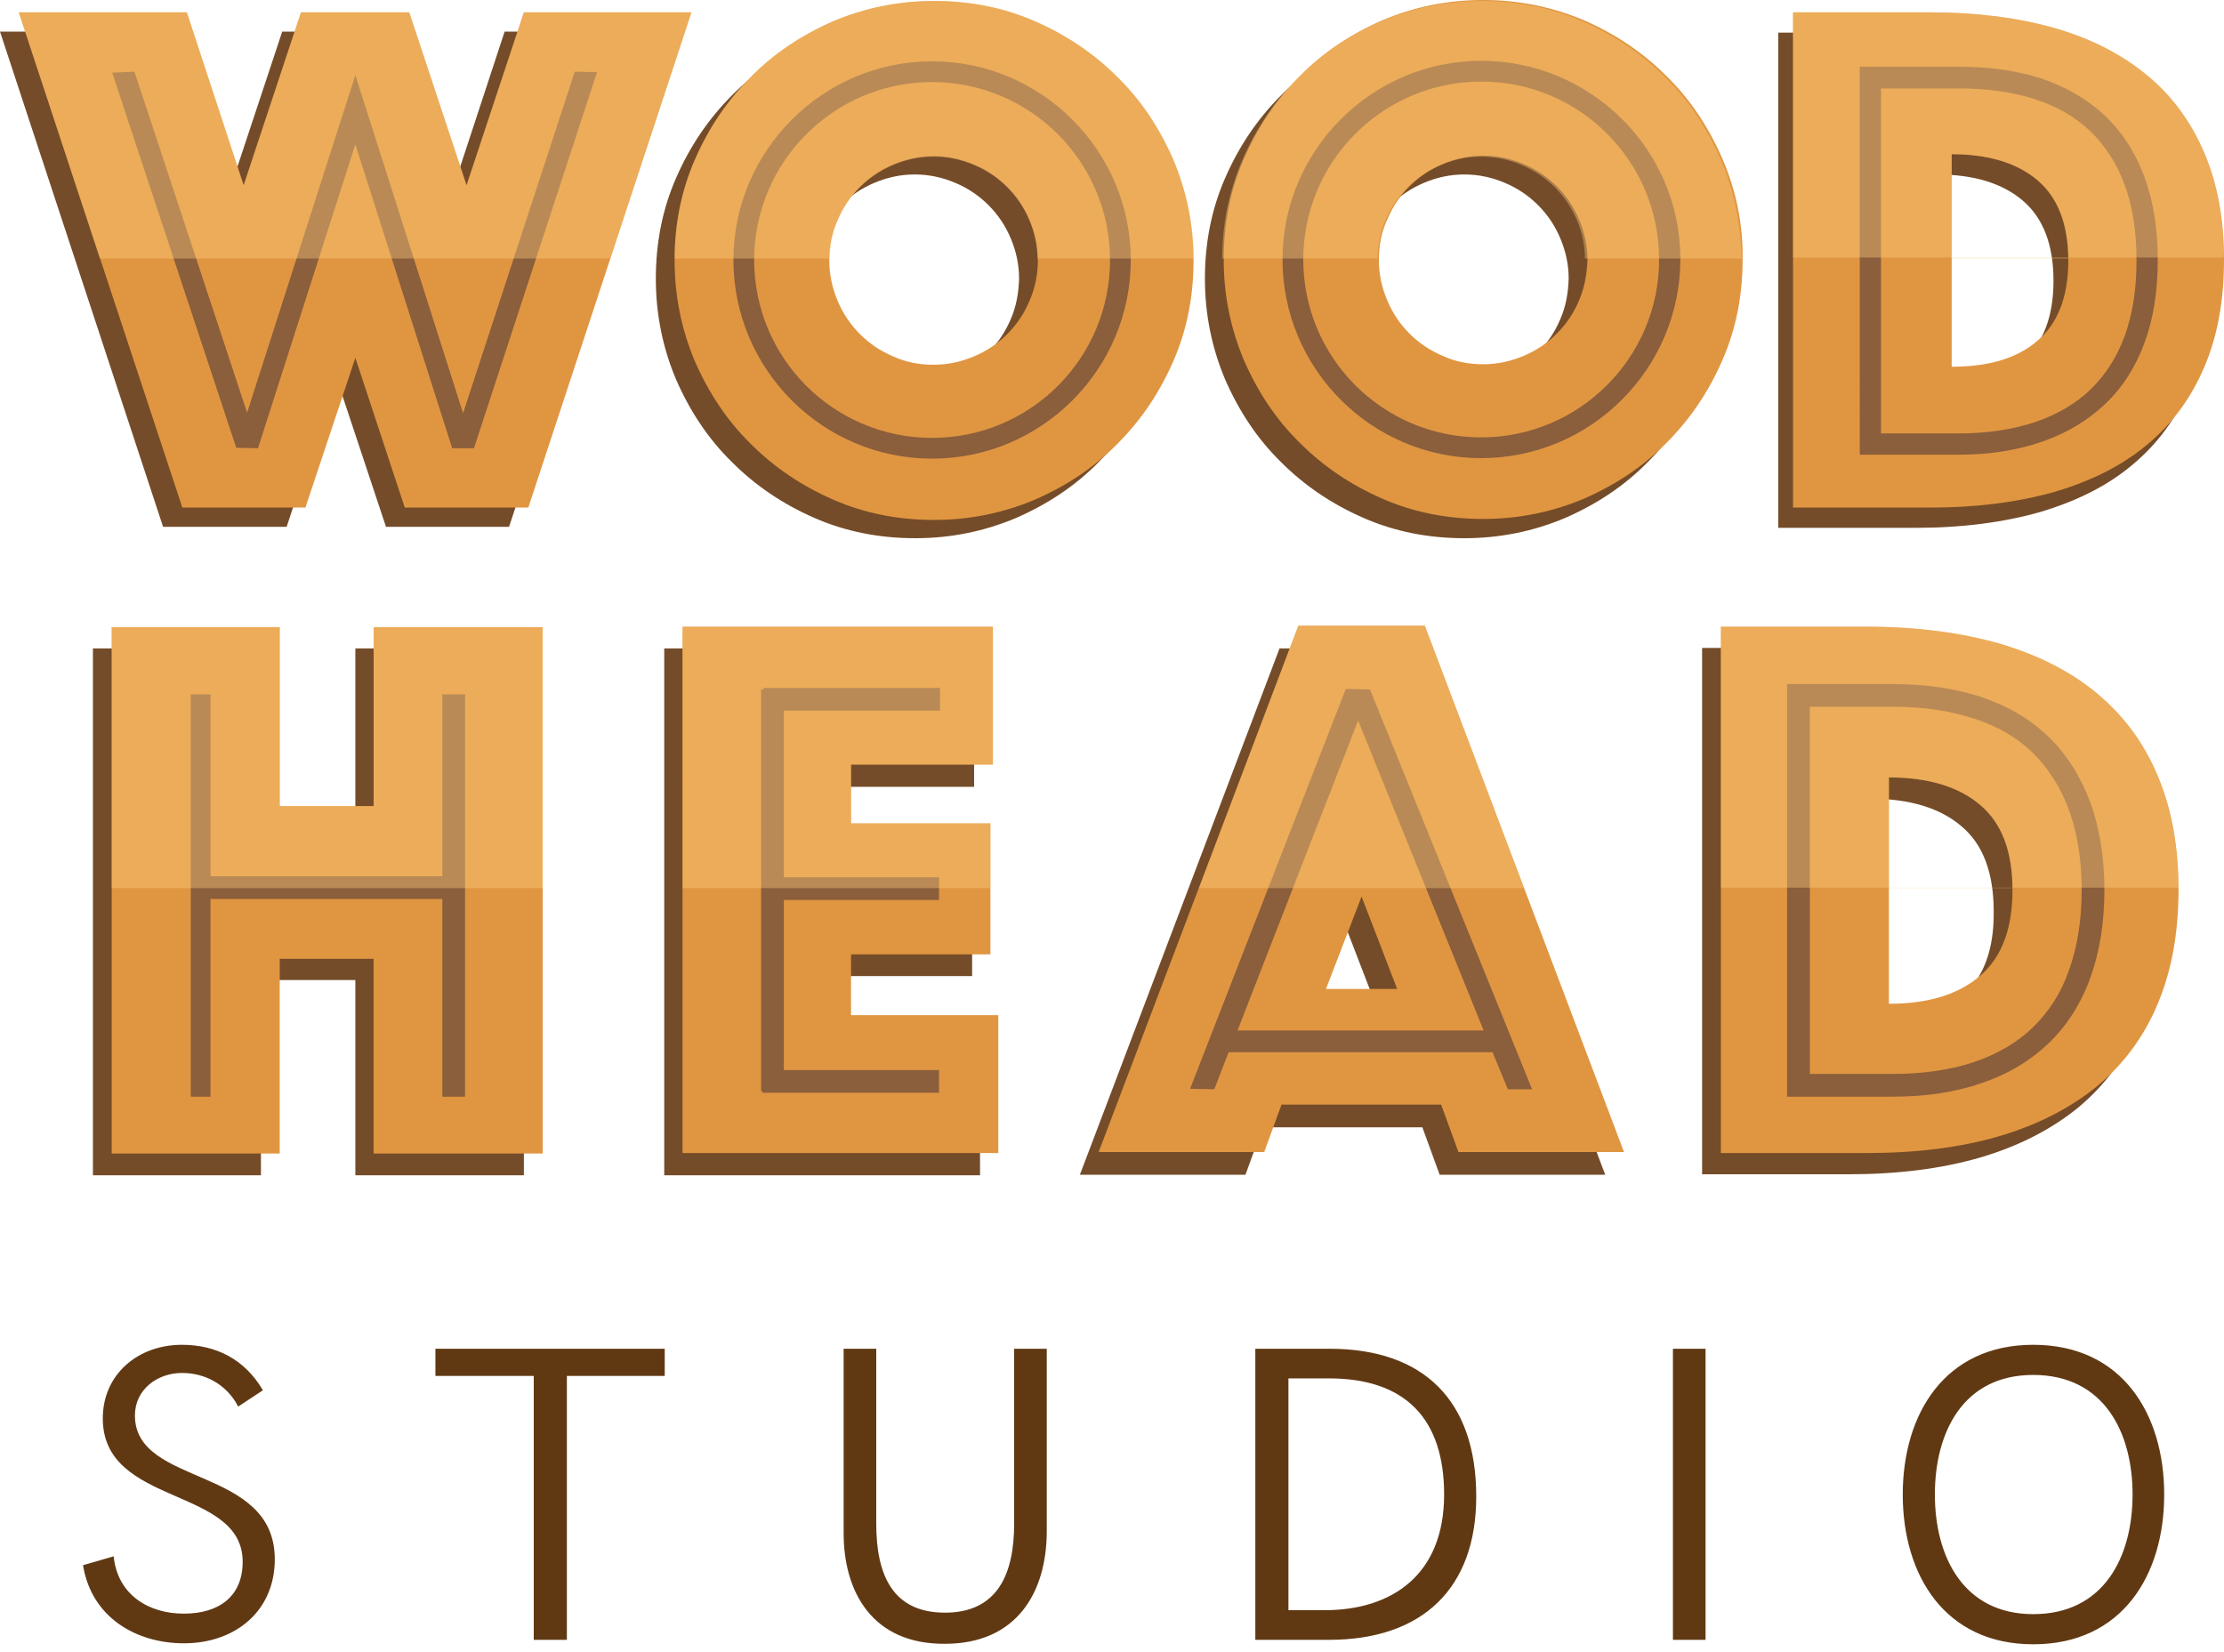 <svg id="Layer_1" xmlns="http://www.w3.org/2000/svg" viewBox="0 0 450 334.2"><style>.st0{fill:#ebcba8}.st1{fill:#e6c095}.st2{fill:#b98d6a}.st3{fill:#64371b}.st4{fill:#c49a6c}.st5{fill:#d3aa76}.st6{fill:#8b5e3c}.st7{fill:#b98d6a;stroke:#64371b;stroke-width:2.361;stroke-miterlimit:10}.st8{fill:#603913}.st9{fill:none;stroke:#64371b;stroke-width:2.361;stroke-miterlimit:10}.st10{fill:#7d5134}.st11{fill:#754c29}.st12{fill:#a97c50}.st13{fill:#d1d3d4}.st14{fill:#6d6e71}.st15{fill:#a7a9ac}.st16{fill:#e6e7e8}.st17{fill:#e0b280}.st18,.st19{fill:none;stroke:#754c29;stroke-width:2.25;stroke-miterlimit:10}.st19{stroke-width:2}.st20{opacity:.57;fill:#c49a6c}.st21{fill:#d59957}.st22{opacity:.5}.st23{fill:#ebbb85}.st24{fill:#e09641}.st25,.st26{opacity:.4;fill:#ffcd7e}.st26{fill:#ebbb85}.st27{fill:#8d6019}.st28{fill:#d88219}.st29{fill:#e6aa67}.st30{fill:#c27514}.st31{fill:#9c7235}.st32{fill:#ba9767}.st33{fill:#ac854f}</style><path class="st8" d="M16.8 316.7l6.2-1.8c.8 7.9 7.2 11.6 14.2 11.6 7 0 11.9-3.4 11.9-10.5 0-15.3-28.3-11.1-28.3-29 0-9 7.2-14.9 16-14.9 6.9 0 12.7 2.9 16.4 9.2l-5 3.3c-2.4-4.6-6.8-6.8-11.4-6.8-4.9 0-9.5 3.3-9.5 8.6 0 14.5 28.3 10.1 28.3 29.1 0 10.4-7.9 17-18.4 17-9.6 0-18.7-5.2-20.4-15.8zM108 278.4H88.1v-5.5h46.4v5.5h-19.8v53.4H108v-53.4zM170.7 310.2v-37.3h6.6v35.4c0 10.2 3.2 18 13.9 18s14-7.9 14-18v-35.4h6.6v36.9c0 12.3-6 22.8-20.6 22.8-14.7.1-20.5-10.5-20.5-22.4zM254 272.9h15c19.1 0 29.7 10.5 29.7 29.9 0 18.5-10.8 29-29.8 29H254v-58.9zm14 52.9c13.7 0 24.2-7.2 24.2-23.4 0-15.2-7.7-23.5-23.3-23.5h-8.2v46.9h7.3zM338.5 272.9h6.6v58.9h-6.6v-58.9zM385 302.4c0-16.3 8.5-30.3 26.4-30.3 18 0 26.5 14 26.5 30.3s-8.5 30.3-26.5 30.3c-17.9 0-26.4-14-26.4-30.3zm46.5 0c0-12.6-5.8-24.2-20.1-24.2-14.2 0-19.9 11.6-19.9 24.2s5.8 24.2 19.9 24.2c14.3 0 20.1-11.6 20.1-24.2z"/><path class="st11" d="M443 35c-2.7-6.3-6.5-11.5-11.6-15.7-5.1-4.2-11.3-7.4-18.6-9.5-7.4-2.1-15.7-3.2-25.2-3.2h-27.8v100.2h27.8c9.4 0 17.8-1.1 25.2-3.2 7.4-2.2 13.6-5.3 18.6-9.5 5.1-4.2 8.9-9.4 11.6-15.7 2.7-6.3 4-13.5 4-21.7s-1.3-15.4-4-21.7zm-33.7 38c-4.1 3.6-9.9 5.3-17.4 5.3v-43c7.5 0 13.3 1.8 17.4 5.3 4.1 3.5 6.2 8.9 6.2 16.2 0 7.3-2.1 12.7-6.2 16.2zM0 6.4h33.9l11.6 35 11.6-35H79l11.6 35 11.5-35h34L103 106.6H78.1L68 76.2l-10 30.4H33zM344.7 36c-2.8-6.4-6.5-12-11.3-16.7-4.8-4.8-10.3-8.5-16.7-11.3-6.4-2.8-13.2-4.1-20.4-4.1-7.2 0-14 1.4-20.4 4.1-6.4 2.8-12 6.5-16.7 11.3-4.8 4.8-8.5 10.3-11.3 16.7-2.8 6.4-4.1 13.2-4.1 20.4 0 7.2 1.4 14 4.1 20.4 2.8 6.4 6.5 12 11.3 16.7 4.8 4.8 10.3 8.5 16.7 11.3 6.4 2.8 13.2 4.1 20.4 4.1 7.2 0 14-1.4 20.4-4.1 6.4-2.8 12-6.5 16.7-11.3 4.8-4.8 8.5-10.3 11.3-16.7 2.8-6.4 4.1-13.2 4.1-20.4 0-7.2-1.3-14-4.1-20.4zm-29 28.6c-1.1 2.6-2.6 4.8-4.5 6.7-1.9 1.9-4.1 3.4-6.7 4.5-2.6 1.1-5.3 1.7-8.2 1.7s-5.6-.5-8.2-1.7c-2.6-1.1-4.8-2.6-6.7-4.5-1.9-1.9-3.4-4.1-4.5-6.7-1.1-2.6-1.7-5.3-1.7-8.2 0-2.9.5-5.6 1.7-8.2 1.1-2.6 2.6-4.8 4.5-6.7 1.9-1.9 4.1-3.4 6.7-4.5s5.3-1.7 8.2-1.7 5.6.6 8.2 1.7 4.8 2.6 6.7 4.5c1.9 1.9 3.4 4.1 4.5 6.7 1.1 2.6 1.7 5.3 1.7 8.2-.1 3-.6 5.7-1.7 8.2zM233.6 36c-2.8-6.4-6.5-12-11.3-16.7-4.8-4.8-10.3-8.5-16.7-11.3-6.4-2.8-13.2-4.1-20.4-4.1-7.2 0-14 1.4-20.4 4.1-6.4 2.8-12 6.5-16.7 11.3-4.8 4.8-8.5 10.3-11.3 16.7-2.8 6.4-4.1 13.2-4.1 20.4 0 7.2 1.4 14 4.1 20.4 2.8 6.4 6.5 12 11.3 16.7 4.8 4.8 10.3 8.5 16.7 11.3 6.4 2.8 13.2 4.1 20.4 4.1 7.2 0 14-1.4 20.4-4.1 6.4-2.8 12-6.5 16.7-11.3 4.8-4.8 8.5-10.3 11.3-16.7 2.8-6.4 4.1-13.2 4.1-20.4 0-7.2-1.4-14-4.1-20.4zm-29.1 28.6c-1.1 2.6-2.6 4.8-4.5 6.7-1.9 1.9-4.1 3.4-6.7 4.5-2.6 1.1-5.3 1.7-8.2 1.7s-5.6-.5-8.2-1.7c-2.6-1.1-4.8-2.6-6.7-4.5-1.9-1.9-3.4-4.1-4.5-6.7-1.1-2.6-1.7-5.3-1.7-8.2 0-2.9.5-5.6 1.7-8.2 1.1-2.6 2.6-4.8 4.5-6.7 1.9-1.9 4.1-3.4 6.7-4.5s5.3-1.7 8.2-1.7 5.6.6 8.2 1.7c2.6 1.1 4.8 2.6 6.7 4.5 1.9 1.9 3.4 4.1 4.5 6.7 1.1 2.6 1.7 5.3 1.7 8.2-.1 3-.6 5.7-1.7 8.2z"/><path class="st24" d="M446 30.9c-2.7-6.3-6.5-11.5-11.6-15.7-5.1-4.2-11.3-7.4-18.6-9.5-7.4-2.1-15.7-3.2-25.2-3.2h-27.8v100.2h27.8c9.4 0 17.8-1.1 25.2-3.2 7.4-2.2 13.6-5.3 18.6-9.5 5.1-4.2 8.9-9.4 11.6-15.7 2.7-6.3 4-13.5 4-21.7s-1.3-15.4-4-21.7zm-33.7 38c-4.1 3.6-9.9 5.3-17.4 5.3v-43c7.5 0 13.3 1.8 17.4 5.3 4.1 3.5 6.2 8.9 6.2 16.2 0 7.3-2.1 12.7-6.2 16.2zM3.8 2.5h34l11.5 35 11.6-35h21.9l11.6 35 11.6-35h33.9l-33 100.2h-25l-10-30.3-10.1 30.3H36.9zM237.4 32.3c-2.8-6.4-6.5-12-11.3-16.7-4.8-4.8-10.3-8.5-16.7-11.3C203 1.5 196.2.2 189 .2c-7.2 0-14 1.4-20.4 4.1-6.4 2.8-12 6.5-16.7 11.3-4.8 4.8-8.5 10.3-11.3 16.7-2.8 6.4-4.1 13.2-4.1 20.4 0 7.2 1.4 14 4.1 20.4 2.8 6.4 6.5 12 11.3 16.7 4.8 4.8 10.3 8.5 16.7 11.3 6.4 2.8 13.2 4.1 20.4 4.1 7.2 0 14-1.4 20.4-4.1 6.4-2.8 12-6.5 16.7-11.3 4.8-4.8 8.5-10.3 11.3-16.7 2.8-6.4 4.1-13.2 4.1-20.4 0-7.2-1.4-14-4.1-20.4zm-29.1 28.6c-1.1 2.6-2.6 4.8-4.5 6.7-1.9 1.9-4.1 3.4-6.7 4.5-2.6 1.1-5.3 1.7-8.2 1.7s-5.6-.5-8.2-1.7c-2.6-1.1-4.8-2.6-6.7-4.5-1.9-1.9-3.4-4.1-4.5-6.7-1.1-2.6-1.7-5.3-1.7-8.2 0-2.9.5-5.6 1.7-8.2 1.1-2.6 2.6-4.8 4.5-6.7 1.9-1.9 4.1-3.4 6.7-4.5s5.3-1.7 8.2-1.7 5.6.6 8.2 1.7c2.6 1.1 4.8 2.6 6.7 4.5 1.9 1.9 3.4 4.1 4.5 6.7 1.1 2.6 1.7 5.3 1.7 8.2 0 2.9-.6 5.7-1.7 8.2zM348.5 32.1c-2.8-6.4-6.5-12-11.3-16.7-4.8-4.8-10.3-8.5-16.7-11.3-6.4-2.7-13.2-4.1-20.4-4.1-7.2 0-14 1.4-20.4 4.1-6.4 2.8-12 6.5-16.7 11.3-4.8 4.8-8.5 10.3-11.3 16.7-2.8 6.4-4.1 13.2-4.1 20.4 0 7.2 1.4 14 4.1 20.4 2.8 6.4 6.5 12 11.3 16.7 4.8 4.8 10.3 8.5 16.7 11.3 6.4 2.8 13.2 4.1 20.4 4.1 7.2 0 14-1.4 20.4-4.1 6.4-2.8 12-6.5 16.7-11.3 4.8-4.8 8.5-10.3 11.3-16.7 2.8-6.4 4.1-13.2 4.1-20.4.1-7.1-1.3-13.9-4.1-20.4zm-29 28.7c-1.1 2.6-2.6 4.8-4.5 6.7-1.9 1.9-4.1 3.4-6.7 4.5-2.6 1.1-5.3 1.7-8.2 1.7-2.9 0-5.6-.5-8.2-1.7-2.6-1.1-4.8-2.6-6.7-4.5-1.9-1.9-3.4-4.1-4.5-6.7-1.1-2.6-1.7-5.3-1.7-8.2 0-2.9.5-5.6 1.7-8.2 1.1-2.6 2.6-4.8 4.5-6.7 1.9-1.9 4.1-3.4 6.7-4.5 2.6-1.1 5.3-1.7 8.2-1.7 2.9 0 5.6.6 8.2 1.7s4.8 2.6 6.7 4.5c1.9 1.9 3.4 4.1 4.5 6.7 1.1 2.6 1.7 5.3 1.7 8.2-.1 2.9-.6 5.6-1.7 8.2z"/><path class="st6" d="M91.5 90.7L71.9 29.2 52.2 90.7l-4.4-.1-25.1-75.9 4.5-.2 22.8 69 21.9-68.3 21.8 68.4 22.6-69.1 4.5.1-24.9 76.1zM396.3 92h-20V13.5h20c6.2 0 11.9.8 16.8 2.4 5 1.7 9.3 4.2 12.8 7.5s6.2 7.5 8 12.4c1.8 4.9 2.7 10.5 2.7 16.8 0 6.3-.9 12-2.7 16.8-1.8 4.9-4.5 9.1-8 12.4-3.5 3.3-7.8 5.9-12.8 7.6-4.9 1.7-10.5 2.6-16.8 2.6zm-15.7-4.3h15.7c5.8 0 11-.8 15.5-2.3 4.4-1.5 8.2-3.7 11.2-6.6 3-2.9 5.3-6.5 6.9-10.8 1.6-4.4 2.4-9.5 2.4-15.3 0-5.8-.8-11-2.4-15.3-1.6-4.3-3.9-7.9-6.9-10.8-3-2.9-6.8-5.1-11.2-6.5-4.5-1.5-9.7-2.2-15.5-2.2h-15.7v69.8zM188.6 92.8c-22.2 0-40.2-18.1-40.2-40.2s18.1-40.2 40.2-40.2 40.2 18.1 40.2 40.2-18 40.2-40.2 40.2zm0-76.2c-19.8 0-36 16.1-36 36s16.1 36 36 36 36-16.1 36-36-16.2-36-36-36zM299.7 92.7c-22.2 0-40.2-18.1-40.2-40.2s18.1-40.2 40.2-40.2S340 30.2 340 52.4s-18.1 40.3-40.3 40.3zm0-76.2c-19.8 0-36 16.1-36 36s16.1 36 36 36c19.8 0 36-16.1 36-36s-16.1-36-36-36z"/><path class="st25" d="M446 30.9c-2.7-6.3-6.5-11.5-11.6-15.7-5.1-4.2-11.3-7.4-18.6-9.5-7.4-2.1-15.7-3.2-25.2-3.2h-27.8v49.6h87.1c.1-7.9-1.3-15-3.9-21.2zm-51.1 21.4V31.2c7.5 0 13.3 1.8 17.4 5.3 4 3.4 6.1 8.7 6.2 15.8h-23.6zM3.8 2.5h34l11.5 35 11.6-35h21.9l11.6 35 11.6-35h33.9l-16.4 49.8H20.2zM237.4 32.3c-2.8-6.4-6.5-12-11.3-16.7-4.8-4.8-10.3-8.5-16.7-11.3C203 1.5 196.2.2 189 .2c-7.2 0-14 1.4-20.4 4.1-6.4 2.8-12 6.5-16.7 11.3-4.8 4.8-8.5 10.3-11.3 16.7-2.7 6.3-4.1 12.9-4.1 20h105.1c-.2-7.1-1.5-13.7-4.2-20zm-69.5 20c.1-2.7.6-5.3 1.6-7.7 1.1-2.6 2.6-4.8 4.5-6.7 1.9-1.9 4.1-3.4 6.7-4.5s5.3-1.7 8.2-1.7 5.6.6 8.2 1.7c2.6 1.1 4.8 2.6 6.7 4.5 1.9 1.9 3.4 4.1 4.5 6.7 1 2.4 1.6 5 1.6 7.7h-42zM348.2 32.3c-2.8-6.4-6.5-12-11.3-16.7-4.8-4.8-10.3-8.5-16.7-11.3C313.8 1.5 307 .2 299.8.2c-7.2 0-14 1.4-20.4 4.1-6.4 2.8-12 6.5-16.7 11.3-4.8 4.8-8.5 10.3-11.3 16.7-2.7 6.3-4.1 12.9-4.1 20h105.1c-.2-7.1-1.5-13.7-4.2-20zm-69.5 20c.1-2.7.6-5.3 1.6-7.7 1.1-2.6 2.6-4.8 4.5-6.7 1.9-1.9 4.1-3.4 6.7-4.5s5.3-1.7 8.2-1.7c2.9 0 5.6.6 8.2 1.7 2.6 1.1 4.8 2.6 6.7 4.5 1.9 1.9 3.4 4.1 4.5 6.7 1 2.4 1.6 5 1.6 7.7h-42z"/><path class="st11" d="M18.8 131.2h34v36.3h19.1v-36.3H106v106.6H71.9v-39.5H52.8v39.5h-34zM134.4 131.2h62.7v28h-28.7V171h28.3v26.5h-28.3v12.3h29.9v28h-63.9zM284.5 131.2h-25.6l-40.4 106.5H252l3.5-9.6h32.3l3.5 9.6h33.5l-40.3-106.5zm-20 73.5l7.2-18.7 7.2 18.7h-14.4zM432.8 161.3c-2.8-6.7-6.9-12.2-12.3-16.7s-12-7.8-19.8-10.1c-7.8-2.2-16.7-3.4-26.8-3.4h-29.5v106.5h29.5c10 0 18.9-1.1 26.8-3.4 7.8-2.3 14.4-5.7 19.8-10.1 5.4-4.5 9.5-10 12.3-16.7 2.8-6.7 4.2-14.3 4.2-23.1 0-8.6-1.4-16.3-4.2-23zm-35.9 40.4c-4.4 3.8-10.5 5.7-18.5 5.7v-45.8c8 0 14.2 1.9 18.5 5.6 4.4 3.7 6.5 9.5 6.5 17.2.1 7.8-2.1 13.6-6.5 17.3z"/><path class="st24" d="M22.6 126.9h34v36.2h19v-36.2h34.2v106.5H75.6V194h-19v39.4h-34zM138.1 126.8h62.8v27.9h-28.7v11.9h28.2v26.5h-28.2v12.3H202v27.9h-63.9zM288.3 126.6h-25.6l-40.4 106.5h33.5l3.5-9.6h32.3l3.5 9.6h33.5l-40.3-106.5zm-20 73.5l7.2-18.7 7.2 18.7h-14.4zM436.6 157c-2.8-6.7-6.9-12.2-12.3-16.7s-12-7.8-19.8-10.1c-7.8-2.2-16.7-3.4-26.8-3.4h-29.5v106.5h29.5c10 0 18.9-1.1 26.8-3.4 7.8-2.3 14.4-5.7 19.8-10.1 5.4-4.5 9.5-10 12.3-16.7 2.8-6.7 4.2-14.3 4.2-23.1 0-8.7-1.4-16.4-4.2-23zm-35.9 40.4c-4.4 3.8-10.5 5.7-18.5 5.7v-45.8c8 0 14.2 1.9 18.5 5.6 4.4 3.7 6.5 9.5 6.5 17.2 0 7.7-2.1 13.5-6.5 17.3z"/><path class="st6" d="M305.1 220.4h4.9l-32.8-80.9-4.9-.1-31.5 80.9 4.9.1 2.9-7.5H302l3.1 7.5zm-54.7-11.9l24.4-62.7 25.4 62.7h-49.8zM382.9 221.9h-21.3v-83.5h21.3c6.6 0 12.7.9 17.9 2.6 5.3 1.8 9.9 4.4 13.6 8 3.7 3.5 6.5 8 8.5 13.2 1.9 5.2 2.9 11.2 2.9 17.9 0 6.7-1 12.7-2.9 17.9-1.9 5.2-4.8 9.7-8.5 13.2s-8.2 6.2-13.6 8c-5.2 1.8-11.2 2.7-17.9 2.7zm-16.7-4.6h16.7c6.2 0 11.7-.8 16.5-2.4 4.7-1.6 8.7-3.9 11.9-7 3.2-3.1 5.7-6.9 7.3-11.5 1.7-4.7 2.6-10.1 2.6-16.3 0-6.2-.9-11.7-2.6-16.3-1.7-4.6-4.2-8.4-7.3-11.5-3.2-3.1-7.2-5.4-11.9-6.9-4.8-1.6-10.3-2.4-16.5-2.4h-16.7v74.3zM190.2 143.8v-4.6h-35.7v.3h-.5v81.3h.3v.3H190v-4.6h-31.4v-34.4H190v-4.6h-31.4v-33.7zM89.5 140.5v36.8H42.6v-36.8h-4v81.4h4v-40h46.9v40h4.6v-81.4z"/><path class="st25" d="M22.6 126.9h34v36.2h19v-36.2h34.2v52.8H22.6zM138.1 126.8h62.8v27.9h-28.7v11.9h28.2v13.1h-62.3zM288.3 126.6h-25.6l-20.1 53.1h65.8l-20.1-53.1zM436.6 157c-2.8-6.7-6.9-12.2-12.3-16.7s-12-7.8-19.8-10.1c-7.8-2.2-16.7-3.4-26.8-3.4h-29.5v52.8h92.6c-.1-8.5-1.5-16.1-4.2-22.6zm-54.4 22.7v-22.4c8 0 14.2 1.9 18.5 5.6 4.3 3.7 6.5 9.3 6.5 16.8h-25z"/></svg>